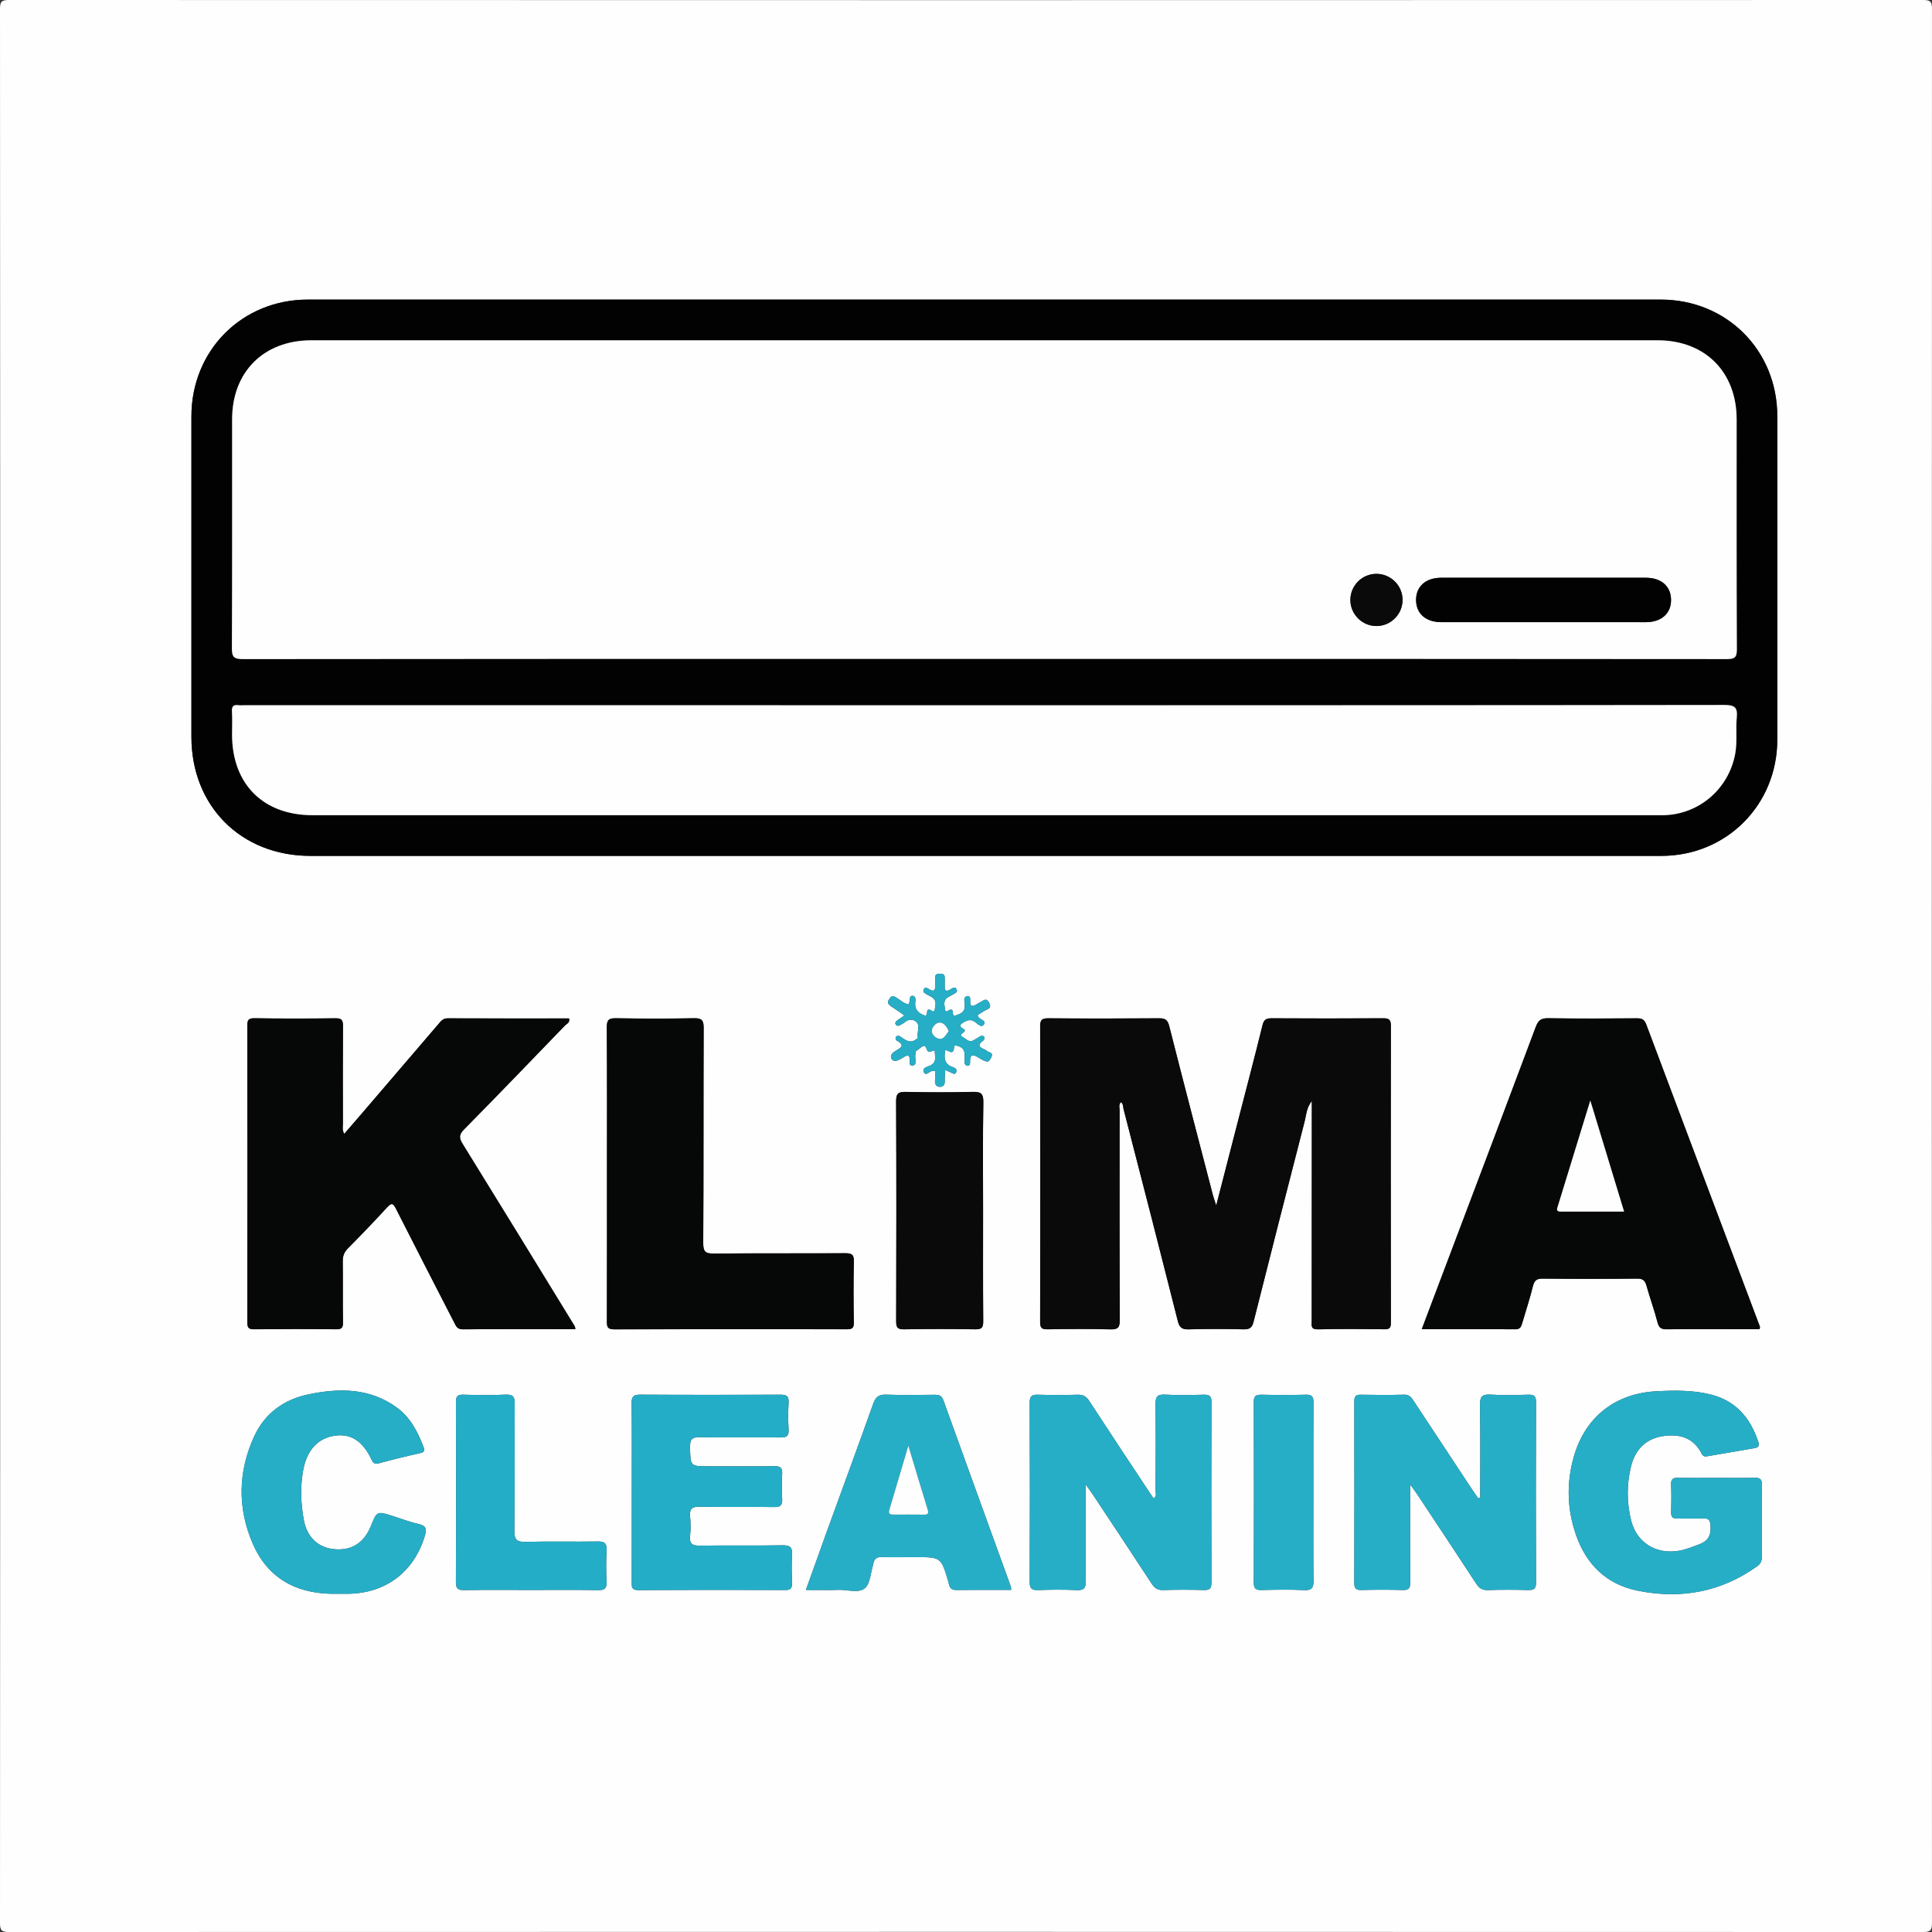 <?xml version="1.0" encoding="utf-8"?>
<!-- Generator: Adobe Illustrator 26.0.1, SVG Export Plug-In . SVG Version: 6.00 Build 0)  -->
<svg version="1.1" id="Layer_1" xmlns="http://www.w3.org/2000/svg" xmlns:xlink="http://www.w3.org/1999/xlink" x="0px" y="0px"
	 viewBox="0 0 1000 1000" style="enable-background:new 0 0 1000 1000;" xml:space="preserve">
<rect x="0" y="0" width="1000" height="1000" fill="#333333" stroke="none"/>
<style type="text/css">
	.st0{fill:#FEFEFE;}
	.st1{fill:#020202;}
	.st2{fill:#0A0A0A;}
	.st3{fill:#060707;}
	.st4{fill:#26AEC7;}
	.st5{fill:#23ADC7;}
</style>
<g>
	<g>
		<path class="st0" d="M0.09,499.5C0.09,334.53,0.11,169.56,0,4.59C0,0.84,0.84,0,4.59,0c330.27,0.1,660.54,0.1,990.81,0
			c3.75,0,4.59,0.84,4.59,4.59c-0.1,330.27-0.1,660.54,0,990.82c0,3.75-0.84,4.59-4.59,4.59c-330.27-0.1-660.54-0.1-990.81,0
			c-3.75,0-4.6-0.84-4.59-4.59C0.11,830.11,0.09,664.8,0.09,499.5z M509.54,443.01c116.8,0,233.59,0.01,350.39-0.01
			c33.71-0.01,59.98-26.38,59.99-60.16c0.02-55.82,0.02-111.63,0-167.45c-0.01-34.09-26.23-60.33-60.32-60.33
			c-233.43-0.01-466.85-0.01-700.28,0c-34.05,0-60.23,26.28-60.24,60.4c-0.01,55.32-0.01,110.63,0,165.95
			c0,35.85,25.73,61.59,61.57,61.59C276.94,443.01,393.24,443.01,509.54,443.01z M580.17,570.48c1.33,0.9,1.1,2.43,1.4,3.6
			c9.44,36.52,18.84,73.05,28.06,109.62c0.86,3.42,2.14,4.47,5.63,4.37c9.49-0.27,19-0.23,28.49-0.01c3.03,0.07,4.34-0.89,5.07-3.77
			c8.74-34.63,17.53-69.25,26.47-103.84c0.85-3.31,0.89-7.04,3.72-10.57c0,1.81,0,2.8,0,3.79c-0.02,36.66-0.04,73.31-0.05,109.97
			c0,2.23-0.74,4.52,3.22,4.43c11.49-0.27,22.99-0.18,34.49-0.04c2.72,0.03,3.27-0.89,3.26-3.44c-0.07-51.15-0.08-102.31,0-153.46
			c0-2.94-0.65-4.09-3.84-4.07c-19.33,0.13-38.66,0.12-57.98,0.01c-2.85-0.02-3.95,0.83-4.65,3.69
			c-4.1,16.61-8.46,33.16-12.73,49.73c-3.65,14.14-7.29,28.28-11.2,43.46c-0.79-2.43-1.31-3.79-1.68-5.2
			c-7.57-29.11-15.19-58.2-22.57-87.35c-0.81-3.19-1.85-4.36-5.2-4.33c-19.16,0.15-38.32,0.16-57.48,0
			c-3.34-0.03-4.21,0.92-4.21,4.2c0.1,50.99,0.1,101.97-0.01,152.96c-0.01,3.19,0.92,3.87,3.91,3.82
			c10.83-0.17,21.67-0.26,32.49,0.03c4,0.11,4.85-1.08,4.83-4.95c-0.17-36.16-0.12-72.31-0.1-108.47
			C579.49,573.28,578.93,571.74,580.17,570.48z M297.83,687.97c-0.2-0.92-0.19-1.27-0.34-1.52c-19.31-31.48-38.59-62.99-58.03-94.39
			c-1.87-3.03-1.94-4.78,0.71-7.46c17.54-17.79,34.88-35.78,52.23-53.76c0.9-0.93,2.74-1.5,2.15-3.71
			c-20.96,0-41.91,0.04-62.87-0.06c-2.47-0.01-3.52,1.56-4.78,3.03c-13.01,15.17-26,30.36-39,45.53c-3.18,3.71-6.39,7.39-9.71,11.24
			c-1.19-2.03-0.69-3.72-0.69-5.33c-0.04-16.82-0.09-33.65,0.04-50.47c0.02-2.95-0.63-4.06-3.83-4.02
			c-13.99,0.17-27.99,0.2-41.98-0.02c-3.32-0.05-3.71,1.13-3.71,3.97c0.08,51.14,0.08,102.28,0,153.42c0,2.78,0.68,3.63,3.54,3.6
			c14.16-0.15,28.32-0.16,42.48,0c2.96,0.03,3.54-0.94,3.49-3.68c-0.16-10.49,0.01-20.99-0.11-31.48c-0.03-2.68,0.66-4.69,2.59-6.64
			c6.9-6.99,13.74-14.05,20.36-21.31c2.49-2.73,3.25-1.91,4.66,0.87c9.92,19.58,19.98,39.08,30,58.6c0.95,1.86,1.55,3.69,4.53,3.66
			C258.87,687.88,278.19,687.97,297.83,687.97z M735.91,687.97c16.48,0,32.46-0.07,48.43,0.07c2.55,0.02,3.02-1.41,3.54-3.17
			c1.89-6.37,3.94-12.7,5.56-19.14c0.74-2.92,1.89-3.95,5-3.92c16.33,0.17,32.66,0.17,48.99,0c2.95-0.03,4.04,1.04,4.78,3.66
			c1.81,6.39,4.08,12.65,5.75,19.07c0.75,2.88,2.05,3.53,4.82,3.5c13.5-0.14,26.99-0.06,40.49-0.06c2.55,0,5.1,0,7.48,0
			c0.14-0.91,0.24-1.09,0.19-1.23c-19.64-52.2-39.31-104.4-58.9-156.62c-0.92-2.46-2.3-3.06-4.79-3.05
			c-15.33,0.12-30.66,0.2-45.99-0.04c-3.68-0.06-5.12,1.2-6.36,4.52c-14.18,37.94-28.55,75.82-42.86,113.71
			C746.73,659.36,741.39,673.46,735.91,687.97z M314.17,607.68c0,25.31,0.03,50.62-0.04,75.93c-0.01,2.8,0.02,4.46,3.79,4.45
			c40.13-0.15,80.26-0.12,120.4-0.04c2.76,0.01,3.68-0.63,3.63-3.55c-0.18-10.49-0.23-20.98,0.02-31.47
			c0.09-3.6-1.06-4.36-4.46-4.34c-22.65,0.15-45.29-0.04-67.94,0.18c-4.27,0.04-5.6-0.77-5.57-5.39
			c0.23-37.13,0.07-74.27,0.22-111.4c0.02-3.92-0.93-5.1-4.95-5.02c-13.48,0.26-26.98,0.24-40.46,0.01
			c-3.75-0.07-4.75,0.95-4.72,4.7C314.25,557.06,314.17,582.37,314.17,607.68z M561.9,768.28c1.9,2.69,2.96,4.11,3.94,5.59
			c10.11,15.26,20.26,30.5,30.25,45.83c1.53,2.35,3.13,3.4,6,3.31c6.99-0.21,13.99-0.21,20.98-0.01c3.04,0.09,3.99-0.79,3.98-3.91
			c-0.11-31.14-0.11-62.29,0-93.43c0.01-3.29-1.29-3.83-4.12-3.76c-6.66,0.16-13.34,0.33-19.98-0.05c-4.22-0.24-4.9,1.43-4.86,5.14
			c0.18,14.82,0.1,29.64,0.03,44.47c-0.01,1.31,0.81,2.94-1.02,4.15c-1.06-1.58-2.08-3.08-3.08-4.59
			c-10.09-15.27-20.23-30.51-30.21-45.85c-1.54-2.37-3.18-3.35-6.02-3.27c-6.82,0.2-13.66,0.2-20.48,0
			c-3.12-0.09-4.35,0.63-4.34,4.08c0.13,30.98,0.13,61.95,0,92.93c-0.01,3.41,1.16,4.2,4.31,4.1c6.66-0.21,13.33-0.29,19.98,0.02
			c3.78,0.18,4.77-1.02,4.72-4.74C561.79,802.14,561.9,785.99,561.9,768.28z M766.15,775.25c-0.35,0.09-0.7,0.18-1.05,0.27
			c-1.02-1.48-2.07-2.94-3.06-4.44c-10.09-15.27-20.19-30.54-30.25-45.83c-1.2-1.83-2.2-3.44-4.95-3.37
			c-7.49,0.21-14.99,0.17-22.48,0.02c-2.68-0.05-3.38,0.95-3.38,3.49c0.07,31.31,0.07,62.62-0.01,93.93
			c-0.01,2.87,0.93,3.72,3.72,3.66c7.16-0.16,14.33-0.21,21.48,0.02c3.33,0.11,3.77-1.36,3.75-4.16
			c-0.1-14.82-0.05-29.65-0.05-44.47c0-1.57,0-3.14,0-6.05c1.87,2.61,2.94,4.01,3.91,5.48c10.11,15.26,20.25,30.5,30.26,45.83
			c1.51,2.31,3.04,3.49,5.97,3.39c6.99-0.23,13.99-0.19,20.98-0.02c2.93,0.07,4.06-0.62,4.05-3.84c-0.12-31.14-0.12-62.29,0-93.43
			c0.01-3.21-1.1-3.93-4.04-3.84c-6.49,0.19-13.01,0.37-19.48-0.05c-4.54-0.3-5.54,1.24-5.47,5.57
			C766.31,743.36,766.15,759.31,766.15,775.25z M888.89,764.95c-6.83,0-13.66,0.09-20.49-0.05c-2.62-0.05-3.52,0.84-3.43,3.45
			c0.16,4.83,0.14,9.66,0.01,14.49c-0.06,2.41,0.87,3.22,3.21,3.16c4.49-0.12,9,0.07,13.49-0.07c2.47-0.07,3.41,0.65,3.65,3.32
			c0.44,4.89-0.77,8.19-5.76,10.06c-3.43,1.29-6.81,2.69-10.41,3.33c-11.8,2.11-22-4.1-24.87-15.54
			c-2.34-9.32-2.37-18.86-0.06-28.18c2.09-8.44,7.46-14.16,16.31-15.56c8.54-1.34,15.96,0.59,20.22,9.06
			c0.67,1.33,1.59,1.56,2.83,1.35c8.18-1.4,16.37-2.81,24.55-4.22c2.06-0.35,2.64-1.24,1.9-3.43c-4.12-12.1-11.37-20.93-24.26-24.24
			c-9.33-2.4-18.83-2.26-28.3-1.78c-21.4,1.09-36.9,13.3-42.79,33.6c-3.95,13.63-3.64,27.29,1.03,40.72
			c5.39,15.48,15.86,25.7,32.13,28.95c22.25,4.44,42.98,0.68,61.68-12.7c1.86-1.33,2.43-2.85,2.42-5.04
			c-0.08-12.33-0.15-24.66,0.04-36.98c0.05-3.32-1.29-3.83-4.12-3.76C901.56,765.06,895.22,764.95,888.89,764.95z M327.01,772.35
			c0,15.5,0.01,30.99-0.01,46.49c0,2.24-0.27,4.19,3.16,4.17c25.49-0.12,50.99-0.11,76.48-0.03c2.79,0.01,3.35-1.16,3.29-3.59
			c-0.12-4.83-0.27-9.68,0.04-14.49c0.25-3.87-0.87-5.13-4.92-5.06c-14.16,0.26-28.33-0.04-42.49,0.19
			c-3.98,0.06-5.86-0.74-5.37-5.13c0.37-3.29,0.32-6.68,0.01-9.98c-0.36-3.9,0.91-5.14,4.94-5.05c12.83,0.26,25.66-0.01,38.49,0.17
			c3.32,0.05,4.41-0.96,4.23-4.24c-0.24-4.32-0.23-8.67,0-12.99c0.17-3.13-1.02-3.96-4.02-3.92c-11.33,0.15-22.66,0.06-33.99,0.06
			c-9.64,0-9.44,0-9.68-9.73c-0.1-4.04,0.87-5.44,5.18-5.36c13.82,0.28,27.66,0.03,41.49,0.16c3.07,0.03,4.57-0.57,4.35-4.07
			c-0.29-4.65-0.28-9.34,0-13.99c0.21-3.48-1.25-4.09-4.34-4.07c-24.16,0.1-48.32,0.13-72.48-0.02c-3.54-0.02-4.47,1.01-4.43,4.48
			C327.12,741.69,327.01,757.02,327.01,772.35z M523.36,822.94c-0.07-0.79,0-1.31-0.16-1.74c-11.65-32.16-23.34-64.31-34.93-96.5
			c-0.87-2.43-2.35-2.79-4.54-2.77c-8.32,0.07-16.65,0.24-24.96-0.07c-3.79-0.14-5.52,1.11-6.79,4.69
			c-7.79,21.9-15.85,43.71-23.78,65.56c-3.67,10.11-7.27,20.24-11.07,30.83c6.1,0,11.58,0.14,17.06-0.04
			c4.6-0.15,10.25,1.92,13.51-0.91c2.77-2.4,2.9-7.84,4.2-11.94c0.05-0.16,0.08-0.32,0.1-0.49c0.41-2.76,1.87-3.79,4.77-3.67
			c5.65,0.24,11.32,0.07,16.97,0.07c13.33,0,13.33,0,17.05,12.46c0.19,0.64,0.32,1.29,0.49,1.93c0.48,1.84,1.51,2.64,3.56,2.62
			C504.31,822.88,513.78,822.94,523.36,822.94z M175.13,824.93c2.38,0,3.88,0.02,5.38,0c19.41-0.36,33.93-11.54,39.42-30.09
			c0.97-3.29,0.79-5.06-3.04-5.94c-4.68-1.07-9.2-2.83-13.79-4.28c-7.97-2.51-7.97-2.51-11.15,5.31
			c-3.5,8.61-9.85,12.68-18.64,11.95c-8.5-0.7-14.39-6.08-16.06-15.19c-1.57-8.55-1.89-17.16-0.31-25.79
			c1.92-10.43,7.75-16.71,16.75-17.84c8.13-1.02,14.17,2.96,18.68,12.54c0.87,1.84,1.66,2.37,3.77,1.8
			c7.04-1.92,14.13-3.69,21.27-5.24c2.38-0.52,2.52-1.39,1.77-3.35c-3.02-7.88-6.87-15.26-13.86-20.32
			c-14.06-10.17-29.81-10.11-45.85-6.72c-12.61,2.66-22.38,9.81-27.8,21.5c-8.46,18.24-8.83,37.18-0.89,55.59
			C139.17,818.41,155.57,825.53,175.13,824.93z M508.84,626.46c0-18.64-0.19-37.28,0.13-55.92c0.08-4.67-1.37-5.49-5.61-5.38
			c-11.48,0.29-22.97,0.25-34.45,0.01c-3.8-0.08-5.11,0.68-5.09,4.85c0.18,37.95,0.15,75.89,0.03,113.84
			c-0.01,3.18,0.66,4.25,4.03,4.19c12.31-0.21,24.63-0.2,36.95,0c3.32,0.05,4.11-0.92,4.08-4.17
			C508.76,664.74,508.84,645.6,508.84,626.46z M274.66,822.96c11.66,0,23.32-0.1,34.98,0.07c3.21,0.05,4.45-0.79,4.3-4.16
			c-0.25-5.49-0.26-11,0-16.49c0.17-3.48-0.91-4.57-4.45-4.51c-12.49,0.2-24.99-0.13-37.48,0.19c-4.59,0.12-5.83-1.17-5.78-5.77
			c0.25-21.82,0.05-43.64,0.17-65.47c0.02-3.43-0.47-5.15-4.54-4.96c-7.31,0.34-14.66,0.25-21.98,0.03c-3.15-0.1-3.91,0.98-3.9,3.98
			c0.1,30.98,0.11,61.97-0.01,92.96c-0.01,3.27,0.92,4.25,4.19,4.2C251.67,822.85,263.16,822.96,274.66,822.96z M679.8,772.45
			c0-15.49-0.06-30.98,0.05-46.47c0.02-2.9-0.62-4.18-3.85-4.09c-7.66,0.21-15.32,0.18-22.98,0.01c-2.91-0.06-4.08,0.62-4.07,3.83
			c0.11,31.15,0.11,62.29,0,93.44c-0.01,3.22,1.18,3.89,4.08,3.82c7.32-0.16,14.67-0.32,21.98,0.05c4.21,0.21,4.91-1.41,4.86-5.13
			C679.7,802.76,679.81,787.6,679.8,772.45z M489.29,543.57c1.67-0.08,4.3,3.04,4.49-1.44c0.06-1.42,1.28-0.96,2.29-0.63
			c3.96,1.29,3.18,4.51,3.16,7.46c-0.01,1.18,0.05,2.5,1.53,2.7c1.04,0.14,1.37-0.88,1.34-1.71c-0.18-5.25,2.25-3.88,5.05-2.12
			c1.24,0.78,2.69,1.57,4.07,1.63c0.66,0.03,1.63-1.56,2.03-2.59c0.89-2.26-1.55-2.04-2.48-2.92c-1.59-1.51-6.7-1.81-1.73-5.45
			c0.38-0.28,0.61-1.33,0.38-1.72c-0.46-0.81-1.37-0.8-2.18-0.33c-1.15,0.67-2.26,1.42-3.42,2.06c-2.32,1.28-3.72-0.8-5.37-1.65
			c-2.42-1.23-0.2-1.91,0.54-2.72c0.99-1.09-0.16-1.43-0.73-1.79c-2.23-1.41-1.06-2.24,0.41-3.14c1.96-1.2,3.78-1.8,5.98-0.25
			c1.33,0.94,3.29,3.28,4.62,1.28c1.36-2.05-2.01-2.42-2.92-3.83c-0.16-0.25-0.16-0.61-0.28-1.08c1.09-0.67,2.24-1.32,3.33-2.06
			c1.44-0.98,4.16-1.02,2.61-4.13c-1.57-3.15-3.1-1.05-4.77-0.32c-1.47,0.64-2.66,2.03-4.42,1.83c-1.51-1.51,0.45-5.15-1.93-5.01
			c-3.01,0.17-1.18,3.46-1.62,5.36c-0.11,0.48-0.01,1.02-0.18,1.47c-0.73,1.96-2.68,2.46-4.3,3.08c-1.98,0.76-1.42-1.2-1.67-2.13
			c-0.24-0.84-0.61-0.92-1.41-0.76c-0.87,0.18-2.31,1.99-2.56-0.19c-0.23-1.98-1.1-4.41,1.08-6.02c0.93-0.69,2.06-1.08,3.04-1.71
			c0.92-0.59,2.49-1.05,1.92-2.47c-0.81-2-2.27-0.71-3.3-0.11c-2.91,1.67-2.96-0.12-2.9-2.22c0.04-1.33-0.03-2.67-0.02-4
			c0.01-1.59-0.95-1.9-2.28-1.91c-1.44,0-2.72,0.07-2.68,2.01c0.03,1.33-0.09,2.67,0,4c0.15,2.47-0.44,3.56-3.02,2.04
			c-0.88-0.52-2.14-1.64-2.9,0.09c-0.66,1.49,0.77,1.99,1.7,2.59c0.98,0.63,2.13,1.01,3.03,1.72c2.1,1.65,1.29,4.08,1.01,6.05
			c-0.31,2.13-1.74,0.29-2.62,0.1c-1.35-0.29-1.32,0.6-1.37,1.39c-0.13,2.21-1.03,1.79-2.56,1.06c-3.05-1.46-3.94-3.76-3.48-6.91
			c0.17-1.19-0.05-2.66-1.44-2.74c-1.63-0.1-1.35,1.52-1.52,2.62c-0.09,0.6-0.28,1.18-0.45,1.85c-2.67-0.46-4.31-2.24-6.26-3.42
			c-1.42-0.86-2.36-1.5-3.66,0.32c-1.29,1.8-1.09,2.85,0.66,3.99c2.28,1.48,4.48,3.07,7,4.81c-1.41,0.96-2.37,1.6-3.31,2.26
			c-0.83,0.58-1.82,1.29-1.22,2.38c0.6,1.08,1.69,0.73,2.61,0.18c0.71-0.43,1.5-0.78,2.12-1.31c2.72-2.33,5.89-1.18,6.78,1.03
			c0.72,1.78-0.59,4.69-0.01,7.15c0.03,0.11-0.53,0.34-0.79,0.55c-2.85,2.33-5.23,0.86-7.64-0.86c-0.94-0.67-2.07-1.43-3.04-0.15
			c-0.24,0.32,0.03,1.52,0.39,1.71c5.22,2.79,1.69,3.97-0.86,5.64c-1.32,0.86-2.82,2.36-1.54,4.1c1.02,1.39,2.7,0.76,4.11,0.09
			c1.46-0.69,2.66-2.01,4.4-2.01c1.78,1.43-0.65,5.48,2.3,5.13c2.52-0.29,0.96-3.7,1.34-5.7c0.12-0.64,0.11-1.67,0.48-1.85
			c1.73-0.81,4.23-4.39,5.17-1.46c1.26,3.9,3.04,0.68,4.42,1.39c-0.11,2.77,1.41,5.95-2.5,7.71c-1.44,0.65-4.37,1.2-3.08,3.53
			c1.08,1.95,2.8-0.64,4.32-0.78c0.32-0.03,0.64,0.04,1.4,0.09c0,1.6,0.1,3.23-0.03,4.84c-0.16,2.05,0.71,3.34,2.68,3.29
			c1.7-0.05,2.47-1.28,2.38-3.12c-0.09-1.72,0.12-3.46,0.22-5.62c1.33,0.59,2.05,0.95,2.8,1.23c0.98,0.37,2.16,1.61,2.91-0.12
			c0.64-1.48-0.73-2.23-1.73-2.56C488.94,550.94,488.42,547.84,489.29,543.57z"/>
		<path class="st1" d="M509.54,443.01c-116.3,0-232.59,0-348.89,0c-35.84,0-61.57-25.74-61.57-61.59c0-55.32-0.01-110.63,0-165.95
			c0.01-34.13,26.2-60.4,60.24-60.4c233.43-0.01,466.85-0.01,700.28,0c34.09,0,60.31,26.24,60.32,60.33
			c0.02,55.82,0.02,111.63,0,167.45c-0.01,33.78-26.29,60.15-59.99,60.16C743.13,443.02,626.33,443.01,509.54,443.01z
			 M509.48,341.03c128.13,0,256.26-0.02,384.38,0.1c4.17,0,5.14-1,5.12-5.14c-0.18-39.65-0.1-79.31-0.11-118.96
			c-0.01-24.55-16.39-40.91-40.96-40.91c-232.26,0-464.53,0-696.79,0c-24.59,0-41,16.35-41,40.87
			c-0.01,39.49,0.07,78.98-0.11,118.46c-0.02,4.42,0.93,5.7,5.57,5.69C253.55,341,381.52,341.03,509.48,341.03z M509.84,365.03
			c-127.79,0-255.58,0-383.37,0c-1,0-2.01,0.11-3-0.02c-2.51-0.32-3.58,0.46-3.41,3.23c0.24,3.98,0.06,7.99,0.06,11.99
			c0,25.59,16.11,41.73,41.65,41.73c231.76,0,463.51,0,695.27,0c1.33,0,2.67,0.02,4,0c18.34-0.38,33.65-13.56,37.08-31.61
			c1.2-6.31,0.22-12.65,0.84-18.92c0.5-5.02-0.86-6.54-6.24-6.53C765.09,365.06,637.47,365.03,509.84,365.03z"/>
		<path class="st2" d="M580.17,570.48c-1.24,1.26-0.68,2.8-0.68,4.17c-0.02,36.16-0.07,72.32,0.1,108.47
			c0.02,3.87-0.83,5.06-4.83,4.95c-10.82-0.3-21.66-0.21-32.49-0.03c-3,0.05-3.92-0.63-3.91-3.82
			c0.11-50.99,0.11-101.97,0.01-152.96c-0.01-3.28,0.87-4.23,4.21-4.2c19.16,0.16,38.32,0.15,57.48,0c3.36-0.03,4.4,1.14,5.2,4.33
			c7.38,29.15,15,58.25,22.57,87.35c0.37,1.41,0.89,2.78,1.68,5.2c3.91-15.18,7.56-29.32,11.2-43.46
			c4.27-16.57,8.64-33.12,12.73-49.73c0.7-2.86,1.8-3.7,4.65-3.69c19.33,0.11,38.66,0.13,57.98-0.01c3.2-0.02,3.85,1.13,3.84,4.07
			c-0.08,51.15-0.07,102.31,0,153.46c0,2.55-0.54,3.47-3.26,3.44c-11.5-0.14-23-0.24-34.49,0.04c-3.97,0.09-3.22-2.19-3.22-4.43
			c0.01-36.66,0.03-73.31,0.05-109.97c0-0.99,0-1.99,0-3.79c-2.83,3.54-2.86,7.27-3.72,10.57c-8.94,34.58-17.72,69.2-26.47,103.84
			c-0.73,2.88-2.04,3.84-5.07,3.77c-9.49-0.22-19-0.26-28.49,0.01c-3.5,0.1-4.77-0.95-5.63-4.37
			c-9.22-36.57-18.62-73.1-28.06-109.62C581.27,572.91,581.5,571.38,580.17,570.48z"/>
		<path class="st3" d="M297.83,687.97c-19.64,0-38.96-0.08-58.28,0.09c-2.97,0.03-3.57-1.8-4.53-3.66
			c-10.03-19.52-20.09-39.03-30-58.6c-1.41-2.78-2.17-3.59-4.66-0.87c-6.62,7.26-13.46,14.32-20.36,21.31
			c-1.93,1.95-2.62,3.96-2.59,6.64c0.12,10.49-0.05,20.99,0.11,31.48c0.04,2.74-0.53,3.72-3.49,3.68c-14.16-0.16-28.32-0.15-42.48,0
			c-2.86,0.03-3.55-0.82-3.54-3.6c0.08-51.14,0.08-102.28,0-153.42c0-2.85,0.39-4.03,3.71-3.97c13.99,0.22,27.99,0.19,41.98,0.02
			c3.19-0.04,3.85,1.07,3.83,4.02c-0.13,16.82-0.08,33.65-0.04,50.47c0,1.6-0.5,3.3,0.69,5.33c3.33-3.85,6.54-7.54,9.71-11.24
			c13-15.18,25.99-30.37,39-45.53c1.26-1.47,2.31-3.04,4.78-3.03c20.95,0.1,41.91,0.06,62.87,0.06c0.59,2.2-1.24,2.77-2.15,3.71
			c-17.35,17.98-34.69,35.97-52.23,53.76c-2.64,2.68-2.58,4.43-0.71,7.46c19.44,31.41,38.72,62.91,58.03,94.39
			C297.65,686.69,297.64,687.04,297.83,687.97z"/>
		<path class="st3" d="M735.91,687.97c5.48-14.51,10.81-28.61,16.14-42.71c14.32-37.89,28.68-75.77,42.86-113.71
			c1.24-3.32,2.68-4.58,6.36-4.52c15.33,0.24,30.66,0.16,45.99,0.04c2.49-0.02,3.87,0.58,4.79,3.05
			c19.59,52.22,39.26,104.42,58.9,156.62c0.05,0.13-0.04,0.32-0.19,1.23c-2.38,0-4.93,0-7.48,0c-13.5,0-26.99-0.08-40.49,0.06
			c-2.77,0.03-4.07-0.62-4.82-3.5c-1.68-6.42-3.95-12.68-5.75-19.07c-0.74-2.62-1.83-3.69-4.78-3.66c-16.33,0.17-32.66,0.17-48.99,0
			c-3.12-0.03-4.27,1-5,3.92c-1.62,6.44-3.67,12.77-5.56,19.14c-0.52,1.75-0.99,3.19-3.54,3.17
			C768.37,687.9,752.39,687.97,735.91,687.97z M840.63,627.11c-5.8-19.05-11.44-37.61-17.5-57.51
			c-5.96,19.39-11.52,37.45-17.06,55.51c-0.48,1.57,0.31,2.02,1.78,2.01C818.65,627.1,829.44,627.11,840.63,627.11z"/>
		<path class="st3" d="M314.17,607.68c0-25.31,0.08-50.62-0.09-75.93c-0.03-3.76,0.97-4.77,4.72-4.7
			c13.48,0.23,26.98,0.25,40.46-0.01c4.02-0.08,4.96,1.1,4.95,5.02c-0.15,37.13,0.01,74.27-0.22,111.4
			c-0.03,4.62,1.3,5.43,5.57,5.39c22.64-0.22,45.29-0.03,67.94-0.18c3.4-0.02,4.55,0.74,4.46,4.34c-0.25,10.48-0.2,20.98-0.02,31.47
			c0.05,2.92-0.87,3.56-3.63,3.55c-40.13-0.08-80.26-0.11-120.4,0.04c-3.77,0.01-3.8-1.65-3.79-4.45
			C314.2,658.3,314.17,632.99,314.17,607.68z"/>
		<path class="st4" d="M561.9,768.28c0,17.71-0.12,33.86,0.09,50.01c0.05,3.73-0.94,4.92-4.72,4.74
			c-6.65-0.31-13.32-0.23-19.98-0.02c-3.15,0.1-4.32-0.69-4.31-4.1c0.12-30.98,0.13-61.95,0-92.93c-0.01-3.45,1.22-4.17,4.34-4.08
			c6.82,0.2,13.66,0.2,20.48,0c2.84-0.08,4.48,0.9,6.02,3.27c9.98,15.34,20.12,30.58,30.21,45.85c1,1.51,2.02,3.01,3.08,4.59
			c1.83-1.2,1.02-2.84,1.02-4.15c0.07-14.82,0.15-29.65-0.03-44.47c-0.05-3.71,0.63-5.38,4.86-5.14c6.64,0.38,13.32,0.21,19.98,0.05
			c2.83-0.07,4.13,0.47,4.12,3.76c-0.12,31.14-0.11,62.29,0,93.43c0.01,3.12-0.94,4-3.98,3.91c-6.99-0.2-13.99-0.21-20.98,0.01
			c-2.87,0.09-4.47-0.97-6-3.31c-10-15.33-20.14-30.57-30.25-45.83C564.87,772.39,563.81,770.97,561.9,768.28z"/>
		<path class="st4" d="M766.15,775.25c0-15.95,0.16-31.89-0.1-47.84c-0.07-4.33,0.93-5.86,5.47-5.57
			c6.47,0.42,12.99,0.23,19.48,0.05c2.94-0.08,4.05,0.63,4.04,3.84c-0.12,31.14-0.12,62.29,0,93.43c0.01,3.22-1.12,3.91-4.05,3.84
			c-6.99-0.18-13.99-0.21-20.98,0.02c-2.92,0.1-4.46-1.08-5.97-3.39c-10.01-15.33-20.15-30.57-30.26-45.83
			c-0.97-1.47-2.04-2.87-3.91-5.48c0,2.92,0,4.48,0,6.05c0,14.82-0.05,29.65,0.05,44.47c0.02,2.79-0.42,4.27-3.75,4.16
			c-7.15-0.23-14.32-0.18-21.48-0.02c-2.8,0.06-3.73-0.8-3.72-3.66c0.09-31.31,0.08-62.62,0.01-93.93c-0.01-2.54,0.7-3.54,3.38-3.49
			c7.49,0.15,14.99,0.19,22.48-0.02c2.74-0.08,3.74,1.54,4.95,3.37c10.07,15.29,20.16,30.56,30.25,45.83
			c0.99,1.5,2.04,2.96,3.06,4.44C765.45,775.43,765.8,775.34,766.15,775.25z"/>
		<path class="st4" d="M888.89,764.95c6.33,0,12.66,0.11,18.99-0.05c2.83-0.07,4.17,0.44,4.12,3.76
			c-0.19,12.32-0.12,24.65-0.04,36.98c0.01,2.19-0.56,3.71-2.42,5.04c-18.69,13.38-39.42,17.14-61.68,12.7
			c-16.27-3.24-26.74-13.47-32.13-28.95c-4.67-13.43-4.98-27.09-1.03-40.72c5.88-20.31,21.38-32.51,42.79-33.6
			c9.46-0.48,18.97-0.61,28.3,1.78c12.89,3.31,20.14,12.15,24.26,24.24c0.74,2.18,0.16,3.07-1.9,3.43
			c-8.18,1.41-16.37,2.82-24.55,4.22c-1.24,0.21-2.16-0.02-2.83-1.35c-4.26-8.47-11.68-10.4-20.22-9.06
			c-8.86,1.39-14.22,7.12-16.31,15.56c-2.31,9.32-2.29,18.86,0.06,28.18c2.87,11.44,13.08,17.65,24.87,15.54
			c3.6-0.64,6.98-2.05,10.41-3.33c4.99-1.87,6.19-5.17,5.76-10.06c-0.24-2.67-1.19-3.39-3.65-3.32c-4.49,0.13-9-0.05-13.49,0.07
			c-2.34,0.06-3.27-0.75-3.21-3.16c0.13-4.83,0.15-9.66-0.01-14.49c-0.09-2.61,0.82-3.5,3.43-3.45
			C875.23,765.04,882.06,764.95,888.89,764.95z"/>
		<path class="st5" d="M327.01,772.35c0-15.33,0.1-30.66-0.08-45.99c-0.04-3.47,0.89-4.51,4.43-4.48
			c24.16,0.15,48.32,0.13,72.48,0.02c3.08-0.01,4.55,0.59,4.34,4.07c-0.28,4.65-0.29,9.34,0,13.99c0.21,3.5-1.28,4.09-4.35,4.07
			c-13.83-0.13-27.66,0.12-41.49-0.16c-4.3-0.09-5.28,1.31-5.18,5.36c0.24,9.72,0.04,9.73,9.68,9.73c11.33,0,22.66,0.09,33.99-0.06
			c3-0.04,4.19,0.79,4.02,3.92c-0.23,4.32-0.24,8.67,0,12.99c0.18,3.27-0.91,4.28-4.23,4.24c-12.83-0.18-25.66,0.09-38.49-0.17
			c-4.03-0.08-5.31,1.15-4.94,5.05c0.31,3.3,0.36,6.69-0.01,9.98c-0.49,4.39,1.38,5.19,5.37,5.13c14.16-0.23,28.33,0.07,42.49-0.19
			c4.05-0.07,5.18,1.19,4.92,5.06c-0.32,4.81-0.16,9.66-0.04,14.49c0.06,2.43-0.5,3.6-3.29,3.59c-25.49-0.08-50.99-0.09-76.48,0.03
			c-3.43,0.02-3.16-1.94-3.16-4.17C327.03,803.34,327.01,787.85,327.01,772.35z"/>
		<path class="st4" d="M523.36,822.94c-9.58,0-19.05-0.06-28.53,0.04c-2.05,0.02-3.08-0.79-3.56-2.62c-0.17-0.64-0.3-1.3-0.49-1.93
			c-3.72-12.46-3.72-12.46-17.05-12.46c-5.66,0-11.33,0.17-16.97-0.07c-2.91-0.12-4.36,0.91-4.77,3.67
			c-0.02,0.16-0.05,0.33-0.1,0.49c-1.3,4.1-1.43,9.53-4.2,11.94c-3.26,2.83-8.91,0.76-13.51,0.91c-5.47,0.18-10.96,0.04-17.06,0.04
			c3.8-10.58,7.4-20.72,11.07-30.83c7.94-21.85,15.99-43.66,23.78-65.56c1.27-3.58,3-4.83,6.79-4.69c8.31,0.3,16.64,0.14,24.96,0.07
			c2.19-0.02,3.67,0.34,4.54,2.77c11.59,32.19,23.28,64.33,34.93,96.5C523.36,821.63,523.3,822.15,523.36,822.94z M470.16,748.28
			c-3.57,12.03-6.69,22.64-9.85,33.23c-0.7,2.35,0.72,2.45,2.38,2.44c5.16-0.01,10.32-0.05,15.48,0.02
			c1.94,0.03,2.69-0.39,2.02-2.55C476.93,770.88,473.79,760.32,470.16,748.28z"/>
		<path class="st4" d="M175.13,824.93c-19.56,0.6-35.95-6.52-44.38-26.06c-7.94-18.4-7.57-37.35,0.89-55.59
			c5.42-11.69,15.19-18.83,27.8-21.5c16.04-3.39,31.8-3.45,45.85,6.72c6.98,5.05,10.84,12.43,13.86,20.32
			c0.75,1.96,0.61,2.83-1.77,3.35c-7.13,1.55-14.23,3.32-21.27,5.24c-2.1,0.57-2.9,0.04-3.77-1.8
			c-4.51-9.57-10.54-13.56-18.68-12.54c-8.99,1.13-14.83,7.4-16.75,17.84c-1.59,8.63-1.26,17.24,0.31,25.79
			c1.67,9.11,7.56,14.48,16.06,15.19c8.78,0.73,15.14-3.34,18.64-11.95c3.18-7.82,3.18-7.82,11.15-5.31
			c4.59,1.45,9.11,3.21,13.79,4.28c3.83,0.88,4.01,2.65,3.04,5.94c-5.49,18.55-20.01,29.72-39.42,30.09
			C179.01,824.96,177.51,824.93,175.13,824.93z"/>
		<path class="st2" d="M508.84,626.46c0,19.14-0.08,38.28,0.08,57.42c0.03,3.25-0.77,4.22-4.08,4.17c-12.31-0.2-24.63-0.2-36.95,0
			c-3.37,0.06-4.04-1.01-4.03-4.19c0.11-37.95,0.15-75.89-0.03-113.84c-0.02-4.17,1.3-4.93,5.09-4.85
			c11.48,0.24,22.97,0.28,34.45-0.01c4.23-0.11,5.69,0.72,5.61,5.38C508.65,589.17,508.84,607.82,508.84,626.46z"/>
		<path class="st5" d="M274.66,822.96c-11.49,0-22.99-0.11-34.48,0.07c-3.28,0.05-4.21-0.93-4.19-4.2
			c0.11-30.98,0.11-61.97,0.01-92.96c-0.01-3.01,0.75-4.08,3.9-3.98c7.32,0.22,14.67,0.32,21.98-0.03c4.07-0.19,4.56,1.53,4.54,4.96
			c-0.13,21.82,0.07,43.65-0.17,65.47c-0.05,4.6,1.19,5.89,5.78,5.77c12.49-0.32,24.99,0.01,37.48-0.19
			c3.54-0.06,4.62,1.03,4.45,4.51c-0.27,5.48-0.25,11,0,16.49c0.15,3.37-1.08,4.21-4.3,4.16
			C297.98,822.85,286.32,822.96,274.66,822.96z"/>
		<path class="st4" d="M679.8,772.45c0,15.16-0.11,30.31,0.08,45.47c0.04,3.72-0.65,5.34-4.86,5.13
			c-7.31-0.37-14.65-0.21-21.98-0.05c-2.9,0.06-4.09-0.6-4.08-3.82c0.11-31.15,0.11-62.29,0-93.44c-0.01-3.21,1.16-3.89,4.07-3.83
			c7.66,0.16,15.33,0.2,22.98-0.01c3.23-0.09,3.87,1.18,3.85,4.09C679.75,741.46,679.8,756.96,679.8,772.45z"/>
		<path class="st4" d="M489.29,543.57c-0.87,4.27-0.35,7.38,3.94,8.77c1,0.33,2.37,1.08,1.73,2.56c-0.75,1.73-1.92,0.5-2.91,0.12
			c-0.75-0.28-1.47-0.64-2.8-1.23c-0.1,2.16-0.32,3.9-0.22,5.62c0.1,1.83-0.67,3.07-2.38,3.12c-1.97,0.06-2.85-1.24-2.68-3.29
			c0.13-1.61,0.03-3.24,0.03-4.84c-0.76-0.05-1.09-0.12-1.4-0.09c-1.52,0.14-3.24,2.73-4.32,0.78c-1.29-2.33,1.64-2.89,3.08-3.53
			c3.91-1.76,2.38-4.93,2.5-7.71c-1.37-0.71-3.16,2.5-4.42-1.39c-0.94-2.93-3.44,0.65-5.17,1.46c-0.37,0.17-0.35,1.2-0.48,1.85
			c-0.38,2,1.18,5.41-1.34,5.7c-2.95,0.34-0.52-3.71-2.3-5.13c-1.74,0-2.94,1.32-4.4,2.01c-1.42,0.67-3.09,1.3-4.11-0.09
			c-1.28-1.74,0.22-3.25,1.54-4.1c2.55-1.66,6.08-2.84,0.86-5.64c-0.36-0.19-0.62-1.39-0.39-1.71c0.97-1.28,2.1-0.52,3.04,0.15
			c2.4,1.73,4.79,3.19,7.64,0.86c0.26-0.21,0.82-0.43,0.79-0.55c-0.58-2.46,0.72-5.38,0.01-7.15c-0.89-2.21-4.06-3.36-6.78-1.03
			c-0.62,0.53-1.41,0.88-2.12,1.31c-0.92,0.55-2.01,0.91-2.61-0.18c-0.6-1.09,0.39-1.8,1.22-2.38c0.95-0.66,1.9-1.3,3.31-2.26
			c-2.51-1.74-4.72-3.33-7-4.81c-1.75-1.14-1.96-2.19-0.66-3.99c1.31-1.82,2.25-1.19,3.66-0.32c1.94,1.18,3.59,2.96,6.26,3.42
			c0.16-0.67,0.35-1.25,0.45-1.85c0.17-1.1-0.11-2.72,1.52-2.62c1.39,0.08,1.62,1.55,1.44,2.74c-0.45,3.15,0.43,5.45,3.48,6.91
			c1.54,0.73,2.43,1.15,2.56-1.06c0.05-0.79,0.02-1.68,1.37-1.39c0.88,0.19,2.31,2.03,2.62-0.1c0.29-1.97,1.09-4.4-1.01-6.05
			c-0.9-0.71-2.06-1.09-3.03-1.72c-0.93-0.6-2.36-1.1-1.7-2.59c0.77-1.73,2.02-0.61,2.9-0.09c2.57,1.52,3.17,0.43,3.02-2.04
			c-0.08-1.33,0.03-2.67,0-4c-0.04-1.94,1.24-2.02,2.68-2.01c1.33,0,2.3,0.32,2.28,1.91c-0.01,1.33,0.05,2.67,0.02,4
			c-0.06,2.1-0.01,3.9,2.9,2.22c1.03-0.59,2.48-1.89,3.3,0.11c0.58,1.42-0.99,1.88-1.92,2.47c-0.98,0.63-2.11,1.02-3.04,1.71
			c-2.18,1.61-1.32,4.04-1.08,6.02c0.26,2.18,1.69,0.37,2.56,0.19c0.8-0.16,1.17-0.08,1.41,0.76c0.26,0.93-0.3,2.89,1.67,2.13
			c1.62-0.62,3.57-1.12,4.3-3.08c0.17-0.45,0.07-0.99,0.18-1.47c0.43-1.9-1.4-5.19,1.62-5.36c2.38-0.13,0.42,3.5,1.93,5.01
			c1.75,0.2,2.94-1.19,4.42-1.83c1.68-0.73,3.2-2.83,4.77,0.32c1.55,3.11-1.17,3.15-2.61,4.13c-1.09,0.75-2.24,1.39-3.33,2.06
			c0.12,0.47,0.12,0.83,0.28,1.08c0.91,1.41,4.28,1.78,2.92,3.83c-1.33,2.01-3.29-0.34-4.62-1.28c-2.2-1.55-4.02-0.95-5.98,0.25
			c-1.47,0.9-2.65,1.73-0.41,3.14c0.57,0.36,1.72,0.7,0.73,1.79c-0.73,0.81-2.96,1.48-0.54,2.72c1.65,0.84,3.05,2.93,5.37,1.65
			c1.16-0.64,2.27-1.39,3.42-2.06c0.81-0.47,1.72-0.48,2.18,0.33c0.22,0.39-0.01,1.45-0.38,1.72c-4.97,3.64,0.14,3.94,1.73,5.45
			c0.94,0.89,3.38,0.66,2.48,2.92c-0.4,1.03-1.37,2.62-2.03,2.59c-1.38-0.05-2.83-0.85-4.07-1.63c-2.8-1.76-5.23-3.13-5.05,2.12
			c0.03,0.83-0.3,1.85-1.34,1.71c-1.49-0.2-1.54-1.52-1.53-2.7c0.02-2.94,0.8-6.16-3.16-7.46c-1.01-0.33-2.23-0.8-2.29,0.63
			C493.6,546.61,490.96,543.48,489.29,543.57z M491.03,533.75c-0.82-2.18-2.34-4.23-4.31-4.44c-2.18-0.23-4.15,2.1-4.39,4.01
			c-0.27,2.17,2.07,4.14,4,4.39C488.55,538,489.67,535.46,491.03,533.75z"/>
		<path class="st0" d="M509.48,341.03c-127.96,0-255.92-0.03-383.88,0.12c-4.65,0.01-5.59-1.27-5.57-5.69
			c0.18-39.49,0.1-78.98,0.11-118.46c0-24.51,16.41-40.87,41-40.87c232.26,0,464.53,0,696.79,0c24.57,0,40.95,16.36,40.96,40.91
			c0.01,39.65-0.07,79.31,0.11,118.96c0.02,4.14-0.95,5.14-5.12,5.14C765.73,341.01,637.61,341.03,509.48,341.03z M798.42,322.03
			c17.82,0,35.64,0.01,53.45,0c8.12-0.01,13.19-4.59,13.05-11.72c-0.13-6.92-5.12-11.27-13.01-11.27c-35.3-0.01-70.6-0.01-105.91,0
			c-8.12,0-13.18,4.58-13.05,11.72c0.12,6.91,5.11,11.26,13.01,11.26C763.45,322.04,780.94,322.03,798.42,322.03z M712.28,297.03
			c-7.48,0.08-13.46,6.28-13.32,13.79c0.14,7.25,6.16,13.17,13.42,13.21c7.47,0.04,13.6-6.1,13.58-13.57
			C725.93,302.99,719.78,296.95,712.28,297.03z"/>
		<path class="st0" d="M509.84,365.03c127.62,0,255.25,0.04,382.87-0.14c5.38-0.01,6.74,1.52,6.24,6.53
			c-0.62,6.27,0.36,12.6-0.84,18.92c-3.42,18.05-18.74,31.24-37.08,31.61c-1.33,0.03-2.67,0-4,0c-231.76,0-463.51,0-695.27,0
			c-25.54,0-41.65-16.14-41.65-41.73c0-4,0.18-8.01-0.06-11.99c-0.17-2.77,0.9-3.55,3.41-3.23c0.98,0.13,2,0.02,3,0.02
			C254.26,365.03,382.05,365.03,509.84,365.03z"/>
		<path class="st0" d="M840.63,627.11c-11.18,0-21.98-0.01-32.77,0.02c-1.48,0-2.27-0.44-1.78-2.01
			c5.54-18.07,11.1-36.13,17.06-55.51C829.18,589.5,834.83,608.06,840.63,627.11z"/>
		<path class="st0" d="M470.16,748.28c3.63,12.04,6.77,22.61,10.03,33.14c0.67,2.16-0.09,2.58-2.02,2.55
			c-5.16-0.07-10.32-0.03-15.48-0.02c-1.66,0-3.08-0.09-2.38-2.44C463.47,770.91,466.6,760.31,470.16,748.28z"/>
		<path class="st0" d="M491.03,533.75c-1.36,1.7-2.48,4.25-4.7,3.96c-1.93-0.25-4.27-2.22-4-4.39c0.24-1.91,2.21-4.24,4.39-4.01
			C488.7,529.52,490.21,531.58,491.03,533.75z"/>
		<path class="st1" d="M798.42,322.03c-17.48,0-34.97,0.01-52.45,0c-7.89-0.01-12.89-4.35-13.01-11.26
			c-0.13-7.15,4.94-11.72,13.05-11.72c35.3-0.01,70.6-0.01,105.91,0c7.89,0,12.87,4.35,13.01,11.27
			c0.14,7.13-4.94,11.71-13.05,11.72C834.06,322.04,816.24,322.03,798.42,322.03z"/>
		<path class="st2" d="M712.28,297.03c7.5-0.08,13.65,5.96,13.68,13.44c0.03,7.47-6.11,13.6-13.58,13.57
			c-7.26-0.04-13.28-5.96-13.42-13.21C698.81,303.32,704.79,297.12,712.28,297.03z"/>
	</g>
</g>
</svg>
